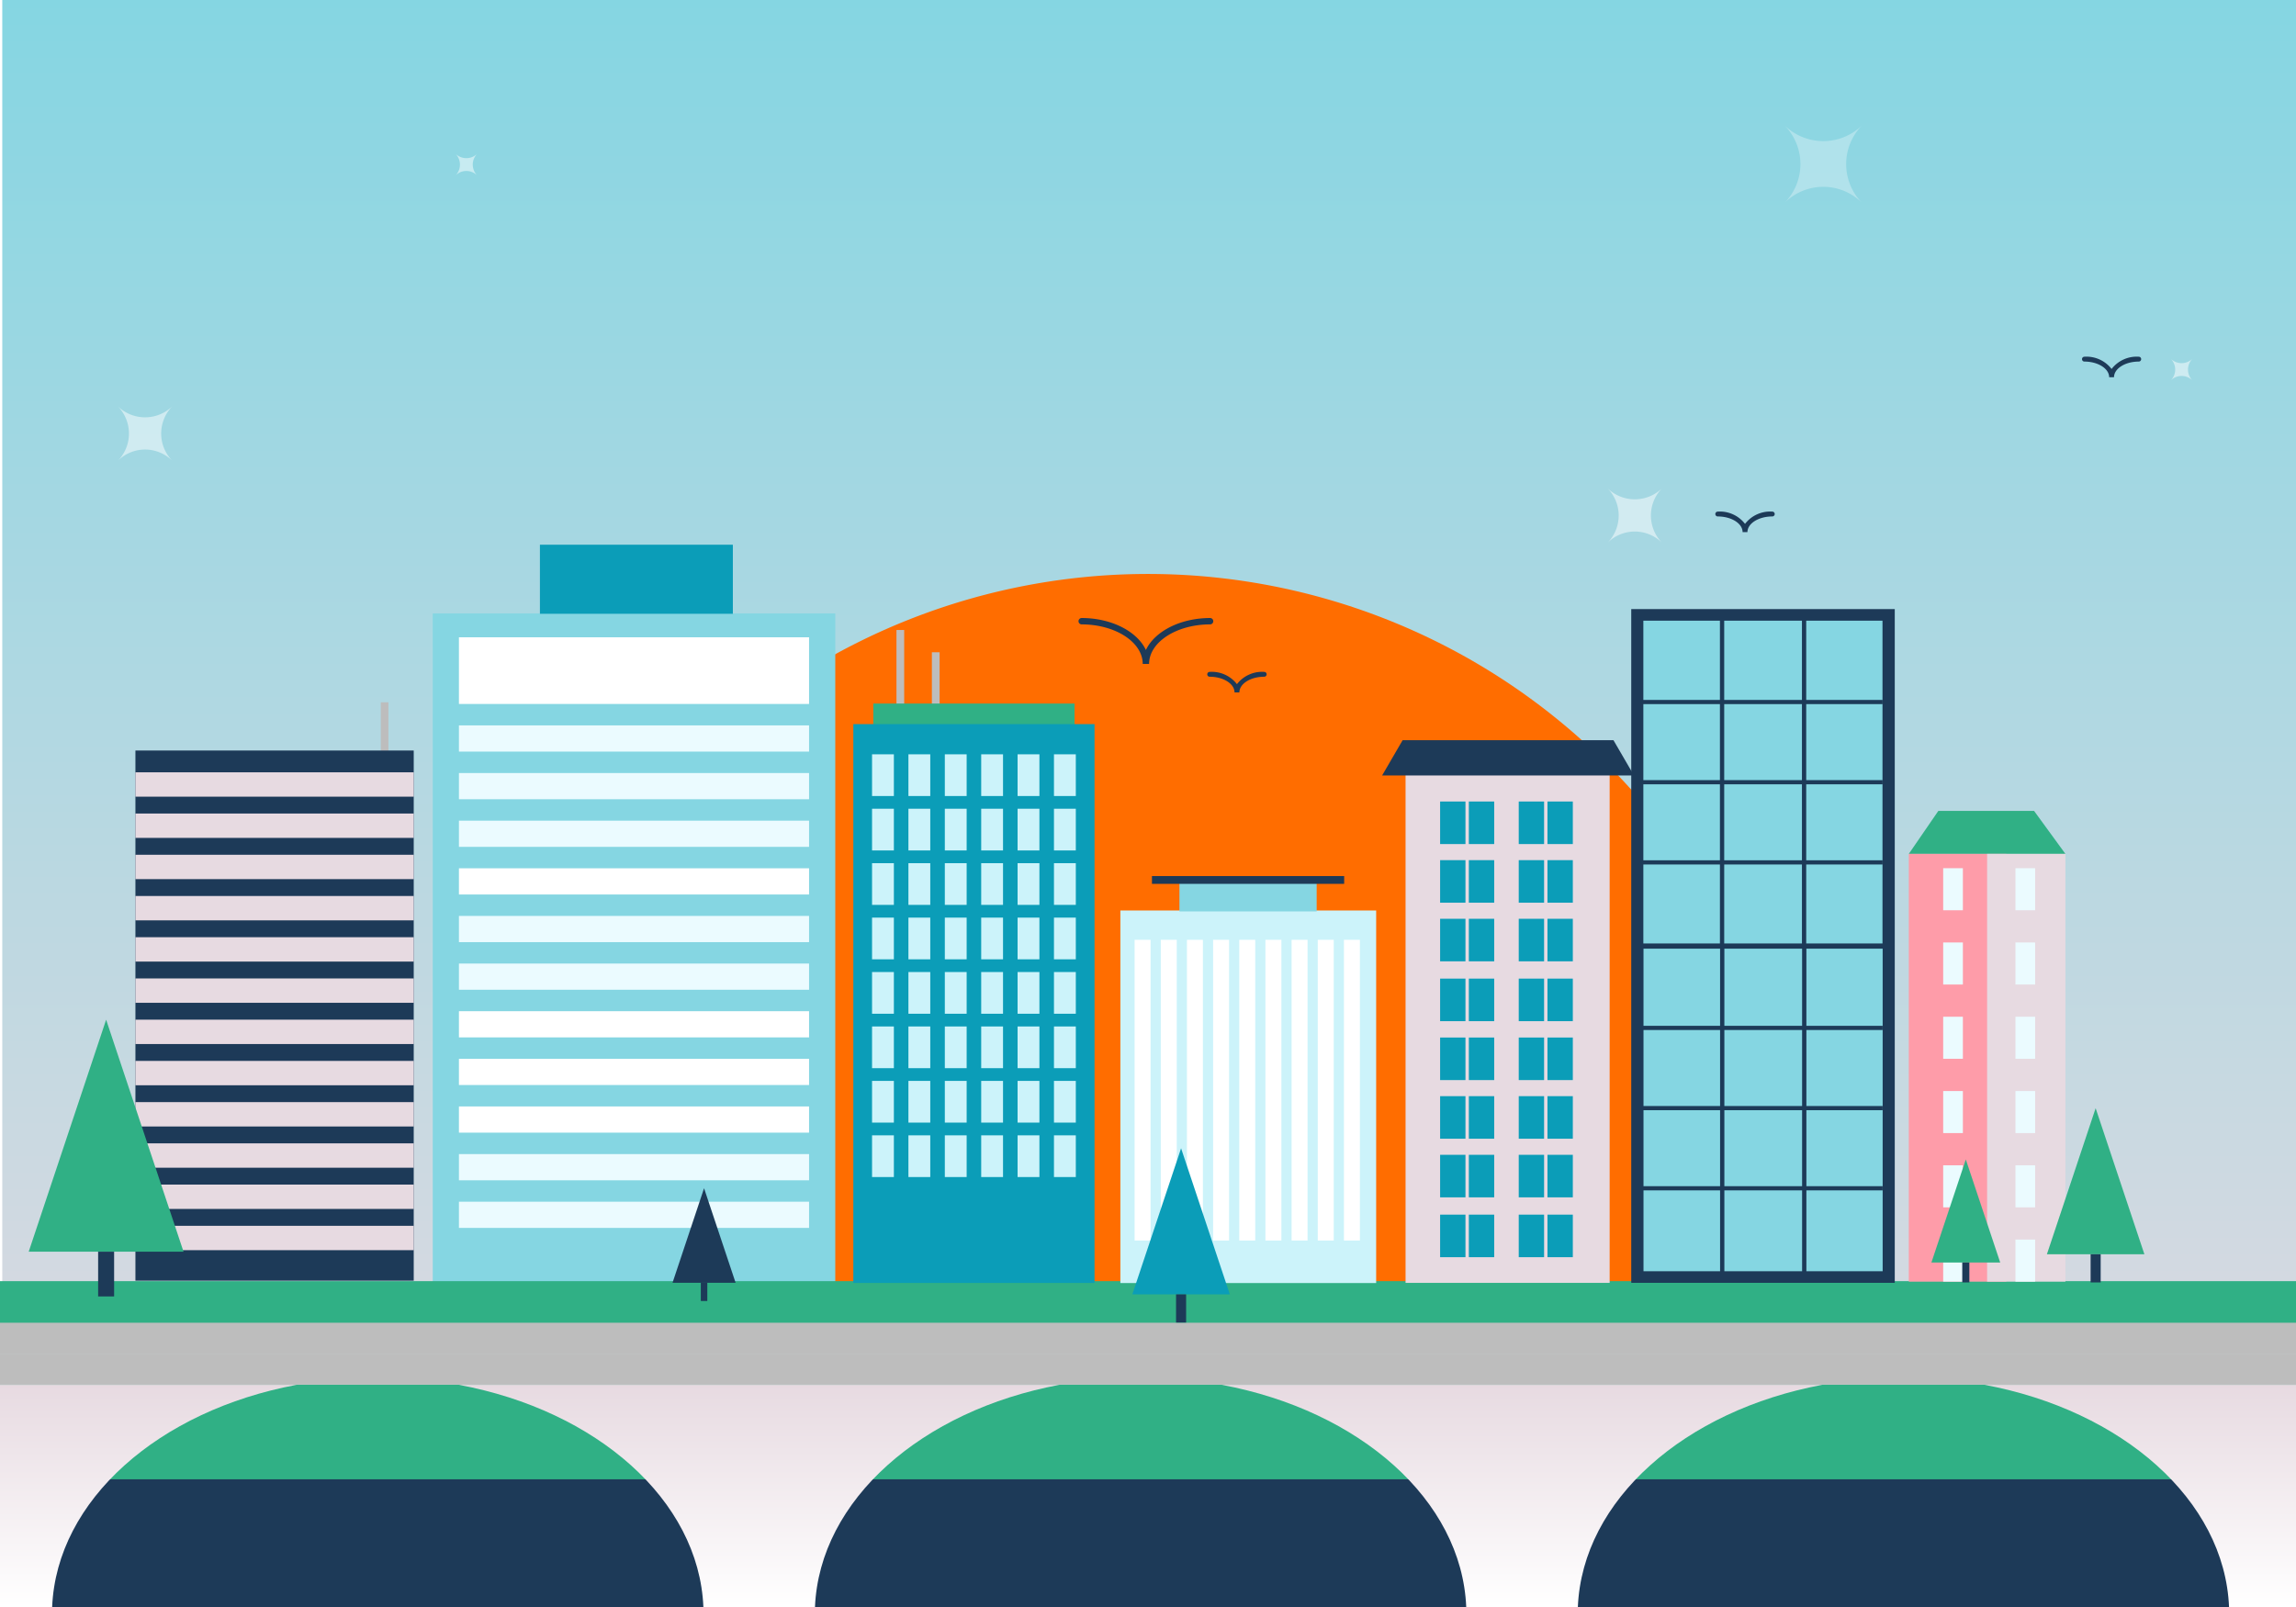 <svg xmlns="http://www.w3.org/2000/svg" xmlns:xlink="http://www.w3.org/1999/xlink" viewBox="0 0 420 294"><defs><style>.cls-1{mask:url(#mask);}.cls-10,.cls-2,.cls-30,.cls-4,.cls-6,.cls-8{mix-blend-mode:multiply;}.cls-2{fill:url(#linear-gradient);}.cls-3{mask:url(#mask-2);}.cls-4{fill:url(#linear-gradient-2);}.cls-5{mask:url(#mask-3);}.cls-24,.cls-41,.cls-6{fill-rule:evenodd;}.cls-6{fill:url(#linear-gradient-3);}.cls-7{mask:url(#mask-4);}.cls-8{fill:url(#linear-gradient-4);}.cls-9{mask:url(#mask-5);}.cls-10{fill:url(#linear-gradient-5);}.cls-11{isolation:isolate;}.cls-12{fill:url(#linear-gradient-6);}.cls-13{fill:#ff6d00;}.cls-14{mask:url(#mask-6);}.cls-15,.cls-17{opacity:0.8;}.cls-15,.cls-17,.cls-24,.cls-36,.cls-37{mix-blend-mode:hard-light;}.cls-15{fill:url(#linear-gradient-7);}.cls-16{mask:url(#mask-7);}.cls-17{fill:url(#linear-gradient-8);}.cls-18{fill:#85d6e2;}.cls-19,.cls-26,.cls-27{fill:#fff;}.cls-20{fill:#ebfbff;}.cls-21{fill:#0b9db8;}.cls-22{fill:#30b085;}.cls-23{mask:url(#mask-8);}.cls-24{fill:url(#linear-gradient-9);}.cls-25,.cls-41{fill:#1d3a58;}.cls-26{opacity:0.5;}.cls-27{opacity:0.3;}.cls-28{fill:#fe9ca9;}.cls-29{fill:#e7dae1;}.cls-30{fill:#bdbdbd;}.cls-31{fill:url(#linear-gradient-10);}.cls-32{fill:url(#linear-gradient-11);}.cls-33{fill:url(#linear-gradient-12);}.cls-34{fill:url(#linear-gradient-13);}.cls-35{mask:url(#mask-9);}.cls-36{fill:url(#linear-gradient-14);}.cls-38{mask:url(#mask-10);}.cls-39{fill:url(#linear-gradient-15);}.cls-40{fill:#ccf3fa;}.cls-42{filter:url(#luminosity-noclip-10);}.cls-43{filter:url(#luminosity-noclip-9);}.cls-44{filter:url(#luminosity-noclip-8);}.cls-45{filter:url(#luminosity-noclip-7);}.cls-46{filter:url(#luminosity-noclip-6);}.cls-47{filter:url(#luminosity-noclip-5);}.cls-48{filter:url(#luminosity-noclip-4);}.cls-49{filter:url(#luminosity-noclip-3);}.cls-50{filter:url(#luminosity-noclip-2);}.cls-51{filter:url(#luminosity-noclip);}</style><filter id="luminosity-noclip" x="0" y="-8339" width="420" height="32766" filterUnits="userSpaceOnUse" color-interpolation-filters="sRGB"><feFlood flood-color="#fff" result="bg"/><feBlend in="SourceGraphic" in2="bg"/></filter><mask id="mask" x="0" y="-8339" width="420" height="32766" maskUnits="userSpaceOnUse"><g class="cls-51"/></mask><linearGradient id="linear-gradient" x1="145.363" y1="377.648" x2="356.172" y2="12.518" gradientTransform="matrix(-1, 0, 0, 1, 421.514, 0)" gradientUnits="userSpaceOnUse"><stop offset="0" stop-color="#1a1a1a"/><stop offset="1" stop-color="#b3b3b3"/></linearGradient><filter id="luminosity-noclip-2" x="132.5" y="-8339" width="287.5" height="32766" filterUnits="userSpaceOnUse" color-interpolation-filters="sRGB"><feFlood flood-color="#fff" result="bg"/><feBlend in="SourceGraphic" in2="bg"/></filter><mask id="mask-2" x="132.5" y="-8339" width="287.5" height="32766" maskUnits="userSpaceOnUse"><g class="cls-50"/></mask><linearGradient id="linear-gradient-2" x1="-83.504" y1="351.449" x2="60.799" y2="101.508" gradientTransform="translate(314.473)" xlink:href="#linear-gradient"/><filter id="luminosity-noclip-3" x="184.455" y="-8339" width="143.946" height="32766" filterUnits="userSpaceOnUse" color-interpolation-filters="sRGB"><feFlood flood-color="#fff" result="bg"/><feBlend in="SourceGraphic" in2="bg"/></filter><mask id="mask-3" x="184.455" y="-8339" width="143.946" height="32766" maskUnits="userSpaceOnUse"><g class="cls-49"/></mask><linearGradient id="linear-gradient-3" x1="184.455" y1="50.61" x2="328.401" y2="50.61" gradientUnits="userSpaceOnUse"><stop offset="0" stop-color="#4d4d4d"/><stop offset="0.974" stop-color="#fafafa"/><stop offset="1" stop-color="#fff"/></linearGradient><filter id="luminosity-noclip-4" x="347.924" y="-8339" width="49.578" height="32766" filterUnits="userSpaceOnUse" color-interpolation-filters="sRGB"><feFlood flood-color="#fff" result="bg"/><feBlend in="SourceGraphic" in2="bg"/></filter><mask id="mask-4" x="347.924" y="-8339" width="49.578" height="32766" maskUnits="userSpaceOnUse"><g class="cls-48"/></mask><linearGradient id="linear-gradient-4" x1="347.924" y1="41.297" x2="397.503" y2="41.297" xlink:href="#linear-gradient-3"/><filter id="luminosity-noclip-5" x="71.526" y="-8339" width="44.489" height="32766" filterUnits="userSpaceOnUse" color-interpolation-filters="sRGB"><feFlood flood-color="#fff" result="bg"/><feBlend in="SourceGraphic" in2="bg"/></filter><mask id="mask-5" x="71.526" y="-8339" width="44.489" height="32766" maskUnits="userSpaceOnUse"><g class="cls-47"/></mask><linearGradient id="linear-gradient-5" x1="71.526" y1="58.801" x2="116.015" y2="58.801" xlink:href="#linear-gradient-3"/><linearGradient id="linear-gradient-6" x1="210.208" x2="210.208" y2="294" gradientUnits="userSpaceOnUse"><stop offset="0" stop-color="#85d6e2"/><stop offset="1" stop-color="#e7dae1"/></linearGradient><filter id="luminosity-noclip-6" x="0" y="49.656" width="420" height="244.944" filterUnits="userSpaceOnUse" color-interpolation-filters="sRGB"><feFlood flood-color="#fff" result="bg"/><feBlend in="SourceGraphic" in2="bg"/></filter><mask id="mask-6" x="0" y="49.056" width="420" height="244.944" maskUnits="userSpaceOnUse"><g class="cls-46"><g transform="translate(0 -0.6)"><g class="cls-1"><path class="cls-2" d="M155.707,112.011c-7.133-4.962-18.613-7.168-23.932-.647-6.831-3.412-15.758.178-14.351,8.147-1.563-6.25-8.537-6.744-13.333-4.636,2.507-3.809,2.202-10.819.364-14.74a24.726,24.726,0,0,0-9.375-9.844c-6.942-3.787-12.717-4.851-20.241-3.275-4.447.931-6.947,2.65-9.217,7.628-3.275-4.976-11.457-6.288-16.848-3.408,1.616-22.508-14.131-30.13-30.782-25.921a8.481,8.481,0,0,0,.397-2.472c.155-8.002-7.843-13.804-17.463-13.135L0,254.517v40.084H419.994v-55.056c.181-9.661-3.524-23.163-24.732-23.163-1.724-4.494-4.789-8.186-10.569-8.655,2.107-11.077-2.605-17.578-11.073-22.422-4.623-2.645-7.622-4.076-13.049-3.662-3.776.288-10.413,1.472-12.84,4.307,0-5.967-7.393-10.978-11.023-10.978-4.209,0-8.887.237-12.32,2.471-1.863,1.212-5.506,4.221-5.337,6.413-1.522-2.055-7.671-4.706-12.643-.518,0-1.87-.927-3.638-3.259-5.081-1.378-.852-5.006-1.454-6.366-.833a11.216,11.216,0,0,0-1.082-9.539c-2.603-4.153-5.415-5.716-9.065-6.25-11.729-1.718-22.445,1.472-23.277,11.416a12.539,12.539,0,0,0-10.014-4.148c-3.529,0-10.256.61-10.256,4.105,1.121-4.726-2.14-10.761-6.587-13.917a32.341,32.341,0,0,0-7.815-4.403c-7.014-2.666-17.022-2.256-23.636,1.629-1.304.765-6.512,5.512-6.512,10.319-2.698-4.619-17.486-8.015-21.19.136,0-5.949-5.325-9.54-11.12-11.128,7.315-5.042,4.967-21.566-5.927-21.626,3.801-1.567,4.938-7.475,2.438-13.256C162.738,120.761,159.301,114.511,155.707,112.011Z"/></g></g></g></mask><linearGradient id="linear-gradient-7" x1="145.363" y1="377.648" x2="356.172" y2="12.518" gradientTransform="matrix(-1, 0, 0, 1, 421.514, 0)" gradientUnits="userSpaceOnUse"><stop offset="0" stop-color="#fff"/><stop offset="1" stop-color="#fff"/></linearGradient><filter id="luminosity-noclip-7" x="132.5" y="126.93" width="287.5" height="167.67" filterUnits="userSpaceOnUse" color-interpolation-filters="sRGB"><feFlood flood-color="#fff" result="bg"/><feBlend in="SourceGraphic" in2="bg"/></filter><mask id="mask-7" x="132.5" y="126.33" width="287.5" height="167.67" maskUnits="userSpaceOnUse"><g class="cls-45"><g transform="translate(0 -0.6)"><g class="cls-3"><path class="cls-4" d="M313.416,169.613c4.881-3.395,12.74-4.906,16.381-.442,4.675-2.337,10.785.122,9.823,5.576,1.069-4.279,5.843-4.616,9.126-3.173-1.716-2.607-1.508-7.406-.249-10.091a16.925,16.925,0,0,1,6.418-6.739c4.752-2.593,8.704-3.32,13.855-2.24,3.045.636,4.755,1.812,6.309,5.22,2.243-3.407,7.843-4.304,11.534-2.332-1.107-15.408,9.672-20.626,21.07-17.745a5.851,5.851,0,0,1-.271-1.692c-.106-5.478,5.369-9.449,11.954-8.991L420,267.161v27.439H132.504V256.914c-.123-6.614,2.413-15.858,16.931-15.858,1.18-3.074,3.278-5.603,7.234-5.923-1.442-7.583,1.784-12.033,7.58-15.349,3.164-1.812,5.218-2.791,8.932-2.506,2.585.198,7.129,1.008,8.789,2.947,0-4.083,5.06-7.514,7.545-7.514,2.882,0,6.084.161,8.433,1.692,1.276.828,3.768,2.888,3.653,4.389a6.396,6.396,0,0,1,8.656-.354,4.027,4.027,0,0,1,2.231-3.478,6.625,6.625,0,0,1,4.357-.571,7.671,7.671,0,0,1,.742-6.529,8.154,8.154,0,0,1,6.204-4.279c8.029-1.176,15.364,1.008,15.934,7.815a8.583,8.583,0,0,1,6.855-2.841c2.416,0,7.019.42,7.019,2.81-.765-3.234,1.466-7.365,4.51-9.526a22.047,22.047,0,0,1,5.35-3.013c4.8-1.825,11.652-1.545,16.179,1.113.894.525,4.458,3.773,4.458,7.065,1.846-3.163,11.969-5.487,14.505.093,0-4.072,3.645-6.531,7.611-7.617-5.008-3.452-3.401-14.764,4.058-14.804-2.603-1.073-3.38-5.115-1.67-9.074C308.601,175.603,310.954,171.325,313.416,169.613Z"/></g></g></g></mask><linearGradient id="linear-gradient-8" x1="-83.504" y1="351.449" x2="60.799" y2="101.508" gradientTransform="translate(314.473)" xlink:href="#linear-gradient-7"/><filter id="luminosity-noclip-8" x="184.455" y="30.322" width="143.946" height="40.577" filterUnits="userSpaceOnUse" color-interpolation-filters="sRGB"><feFlood flood-color="#fff" result="bg"/><feBlend in="SourceGraphic" in2="bg"/></filter><mask id="mask-8" x="184.455" y="29.722" width="143.946" height="40.577" maskUnits="userSpaceOnUse"><g class="cls-44"><g transform="translate(0 -0.6)"><g class="cls-5"><path id="_Path_" data-name="&lt;Path&gt;" class="cls-6" d="M318.024,50.148a10.27,10.27,0,0,0-5.162,1.425A16.199,16.199,0,0,0,289.152,40.14,20.236,20.236,0,0,0,251.568,50.609c0,.239.061.46.07.697-.024,0-.045-.007-.07-.007-.197,0-.36.1-.553.111a12.782,12.782,0,0,0-22.799,1.831,9.158,9.158,0,0,0-4.123-1.058,8.907,8.907,0,0,0-1.888.382,14.222,14.222,0,0,0-27.789,2.288,7.87,7.87,0,0,0-1.76-.355,8.2,8.2,0,1,0,0,16.401h127.023v-.167a10.356,10.356,0,0,0-1.654-20.583Z"/></g></g></g></mask><linearGradient id="linear-gradient-9" x1="184.455" y1="50.61" x2="328.401" y2="50.61" gradientUnits="userSpaceOnUse"><stop offset="0" stop-color="#fff"/><stop offset="0.974" stop-color="#fff"/><stop offset="1" stop-color="#fff"/></linearGradient><linearGradient id="linear-gradient-10" x1="278.421" y1="294.6" x2="278.421" y2="253.954" gradientUnits="userSpaceOnUse"><stop offset="0" stop-color="#fff"/><stop offset="1" stop-color="#e7dae1"/></linearGradient><linearGradient id="linear-gradient-11" x1="138.879" y1="294.6" x2="138.879" y2="253.954" xlink:href="#linear-gradient-10"/><linearGradient id="linear-gradient-12" x1="391.514" y1="294.6" x2="391.514" y2="253.954" xlink:href="#linear-gradient-10"/><linearGradient id="linear-gradient-13" x1="27.134" y1="294.6" x2="27.134" y2="253.954" xlink:href="#linear-gradient-10"/><filter id="luminosity-noclip-9" x="347.924" y="28.61" width="49.578" height="25.374" filterUnits="userSpaceOnUse" color-interpolation-filters="sRGB"><feFlood flood-color="#fff" result="bg"/><feBlend in="SourceGraphic" in2="bg"/></filter><mask id="mask-9" x="347.924" y="28.01" width="49.578" height="25.374" maskUnits="userSpaceOnUse"><g class="cls-43"><g transform="translate(0 -0.6)"><g class="cls-7"><path class="cls-8" d="M390.3,39.576a7.278,7.278,0,0,0-1.234.108l.001-.042a7.203,7.203,0,0,0-9.762-6.734,7.203,7.203,0,0,0-13.183,0,7.202,7.202,0,0,0-9.761,6.734v.042a7.202,7.202,0,1,0-1.769,14.277l-.005.022h35.951l-.001-.006a7.203,7.203,0,0,0-.237-14.401Z"/></g></g></g></mask><linearGradient id="linear-gradient-14" x1="347.924" y1="41.297" x2="397.503" y2="41.297" xlink:href="#linear-gradient-9"/><filter id="luminosity-noclip-10" x="71.526" y="47.981" width="44.489" height="21.641" filterUnits="userSpaceOnUse" color-interpolation-filters="sRGB"><feFlood flood-color="#fff" result="bg"/><feBlend in="SourceGraphic" in2="bg"/></filter><mask id="mask-10" x="71.526" y="47.381" width="44.489" height="21.641" maskUnits="userSpaceOnUse"><g class="cls-42"><g transform="translate(0 -0.6)"><g class="cls-9"><path class="cls-10" d="M108.779,55.151a7.283,7.283,0,0,0-1.24.114c0-.017.003-.032.003-.048a7.231,7.231,0,0,0-13.77-3.093,7.231,7.231,0,0,0-13.77,3.093c0,.015.001.031.001.048a7.229,7.229,0,1,0-1.776,14.33l-.007.027h30.8v-.011a7.232,7.232,0,0,0-.239-14.46Z"/></g></g></g></mask><linearGradient id="linear-gradient-15" x1="71.526" y1="58.801" x2="116.015" y2="58.801" xlink:href="#linear-gradient-9"/></defs><title>content-stock3</title><g class="cls-11"><g id="Layer_1" data-name="Layer 1"><rect class="cls-12" x="0.416" width="419.584" height="294"/><path class="cls-13" d="M305.756,294.6a118.755,118.755,0,1,0-191.511,0Z" transform="translate(0 -0.6)"/><g class="cls-14"><path class="cls-15" d="M155.707,112.011c-7.133-4.962-18.613-7.168-23.932-.647-6.831-3.412-15.758.178-14.351,8.147-1.563-6.25-8.537-6.744-13.333-4.636,2.507-3.809,2.202-10.819.364-14.74a24.726,24.726,0,0,0-9.375-9.844c-6.942-3.787-12.717-4.851-20.241-3.275-4.447.931-6.947,2.65-9.217,7.628-3.275-4.976-11.457-6.288-16.848-3.408,1.616-22.508-14.131-30.13-30.782-25.921a8.481,8.481,0,0,0,.397-2.472c.155-8.002-7.843-13.804-17.463-13.135L0,254.517v40.084H419.994v-55.056c.181-9.661-3.524-23.163-24.732-23.163-1.724-4.494-4.789-8.186-10.569-8.655,2.107-11.077-2.605-17.578-11.073-22.422-4.623-2.645-7.622-4.076-13.049-3.662-3.776.288-10.413,1.472-12.84,4.307,0-5.967-7.393-10.978-11.023-10.978-4.209,0-8.887.237-12.32,2.471-1.863,1.212-5.506,4.221-5.337,6.413-1.522-2.055-7.671-4.706-12.643-.518,0-1.87-.927-3.638-3.259-5.081-1.378-.852-5.006-1.454-6.366-.833a11.216,11.216,0,0,0-1.082-9.539c-2.603-4.153-5.415-5.716-9.065-6.25-11.729-1.718-22.445,1.472-23.277,11.416a12.539,12.539,0,0,0-10.014-4.148c-3.529,0-10.256.61-10.256,4.105,1.121-4.726-2.14-10.761-6.587-13.917a32.341,32.341,0,0,0-7.815-4.403c-7.014-2.666-17.022-2.256-23.636,1.629-1.304.765-6.512,5.512-6.512,10.319-2.698-4.619-17.486-8.015-21.19.136,0-5.949-5.325-9.54-11.12-11.128,7.315-5.042,4.967-21.566-5.927-21.626,3.801-1.567,4.938-7.475,2.438-13.256C162.738,120.761,159.301,114.511,155.707,112.011Z" transform="translate(0 -0.6)"/></g><g class="cls-16"><path class="cls-17" d="M313.416,169.613c4.881-3.395,12.74-4.906,16.381-.442,4.675-2.337,10.785.122,9.823,5.576,1.069-4.279,5.843-4.616,9.126-3.173-1.716-2.607-1.508-7.406-.249-10.091a16.925,16.925,0,0,1,6.418-6.739c4.752-2.593,8.704-3.32,13.855-2.24,3.045.636,4.755,1.812,6.309,5.22,2.243-3.407,7.843-4.304,11.534-2.332-1.107-15.408,9.672-20.626,21.07-17.745a5.851,5.851,0,0,1-.271-1.692c-.106-5.478,5.369-9.449,11.954-8.991L420,267.161v27.439H132.504V256.914c-.123-6.614,2.413-15.858,16.931-15.858,1.18-3.074,3.278-5.603,7.234-5.923-1.442-7.583,1.784-12.033,7.58-15.349,3.164-1.812,5.218-2.791,8.932-2.506,2.585.198,7.129,1.008,8.789,2.947,0-4.083,5.06-7.514,7.545-7.514,2.882,0,6.084.161,8.433,1.692,1.276.828,3.768,2.888,3.653,4.389a6.396,6.396,0,0,1,8.656-.354,4.027,4.027,0,0,1,2.231-3.478,6.625,6.625,0,0,1,4.357-.571,7.671,7.671,0,0,1,.742-6.529,8.154,8.154,0,0,1,6.204-4.279c8.029-1.176,15.364,1.008,15.934,7.815a8.583,8.583,0,0,1,6.855-2.841c2.416,0,7.019.42,7.019,2.81-.765-3.234,1.466-7.365,4.51-9.526a22.047,22.047,0,0,1,5.35-3.013c4.8-1.825,11.652-1.545,16.179,1.113.894.525,4.458,3.773,4.458,7.065,1.846-3.163,11.969-5.487,14.505.093,0-4.072,3.645-6.531,7.611-7.617-5.008-3.452-3.401-14.764,4.058-14.804-2.603-1.073-3.38-5.115-1.67-9.074C308.601,175.603,310.954,171.325,313.416,169.613Z" transform="translate(0 -0.6)"/></g><rect class="cls-18" x="79.16" y="112.232" width="73.634" height="122.435"/><rect class="cls-19" x="83.952" y="116.59" width="64.049" height="12.2"/><rect class="cls-20" x="83.952" y="132.711" width="64.049" height="4.793"/><rect class="cls-20" x="83.952" y="141.425" width="64.049" height="4.792"/><rect class="cls-20" x="83.952" y="150.14" width="64.049" height="4.792"/><rect class="cls-19" x="83.952" y="158.853" width="64.049" height="4.793"/><rect class="cls-20" x="83.952" y="167.568" width="64.049" height="4.793"/><rect class="cls-20" x="83.952" y="176.282" width="64.049" height="4.793"/><rect class="cls-19" x="83.952" y="184.997" width="64.049" height="4.793"/><rect class="cls-19" x="83.952" y="193.709" width="64.049" height="4.794"/><rect class="cls-19" x="83.952" y="202.423" width="64.049" height="4.793"/><rect class="cls-20" x="83.952" y="211.139" width="64.049" height="4.793"/><rect class="cls-20" x="83.952" y="219.851" width="64.049" height="4.793"/><rect class="cls-21" x="98.766" y="99.656" width="35.293" height="12.636"/><rect class="cls-22" y="234.385" width="420" height="59.616"/><g class="cls-23"><path id="_Path_2" data-name="&lt;Path&gt;" class="cls-24" d="M318.024,50.148a10.27,10.27,0,0,0-5.162,1.425A16.199,16.199,0,0,0,289.152,40.14,20.236,20.236,0,0,0,251.568,50.609c0,.239.061.46.07.697-.024,0-.045-.007-.07-.007-.197,0-.36.1-.553.111a12.782,12.782,0,0,0-22.799,1.831,9.158,9.158,0,0,0-4.123-1.058,8.907,8.907,0,0,0-1.888.382,14.222,14.222,0,0,0-27.789,2.288,7.87,7.87,0,0,0-1.76-.355,8.2,8.2,0,1,0,0,16.401h127.023v-.167a10.356,10.356,0,0,0-1.654-20.583Z" transform="translate(0 -0.6)"/></g><rect class="cls-25" y="270.636" width="420" height="23.364"/><path class="cls-25" d="M210.198,122.068h-1.165c0-3.991-5.017-7.237-11.185-7.237a.583.583,0,0,1,0-1.165c5.503,0,10.176,2.461,11.767,5.85,1.592-3.389,6.265-5.85,11.768-5.85a.583.583,0,0,1,0,1.165C215.216,114.831,210.198,118.077,210.198,122.068Z" transform="translate(0 -0.6)"/><path class="cls-25" d="M226.716,127.279h-.889c0-1.582-2.037-2.87-4.544-2.87a.444.444,0,0,1,0-.888,5.812,5.812,0,0,1,4.988,2.244,5.812,5.812,0,0,1,4.988-2.244.444.444,0,1,1,0,.888C228.754,124.409,226.716,125.697,226.716,127.279Z" transform="translate(0 -0.6)"/><path class="cls-25" d="M319.655,97.955h-.887c0-1.583-2.039-2.87-4.544-2.87a.444.444,0,1,1,0-.888,5.808,5.808,0,0,1,4.987,2.244,5.809,5.809,0,0,1,4.988-2.244.444.444,0,0,1,0,.888C321.693,95.085,319.655,96.372,319.655,97.955Z" transform="translate(0 -0.6)"/><path class="cls-25" d="M386.71,69.618h-.887c0-1.583-2.039-2.87-4.545-2.87a.444.444,0,0,1,0-.887,5.812,5.812,0,0,1,4.988,2.242,5.811,5.811,0,0,1,4.988-2.242.444.444,0,0,1,0,.887C388.747,66.748,386.71,68.034,386.71,69.618Z" transform="translate(0 -0.6)"/><path class="cls-26" d="M293.972,89.841a7.115,7.115,0,0,1,.039,10.114,7.068,7.068,0,0,1,10.074,0,7.121,7.121,0,0,1,.037-10.114A7.159,7.159,0,0,1,293.972,89.841Z" transform="translate(0 -0.6)"/><path class="cls-26" d="M21.461,74.84a7.115,7.115,0,0,1,.039,10.114,7.068,7.068,0,0,1,10.074,0,7.121,7.121,0,0,1,.037-10.114A7.159,7.159,0,0,1,21.461,74.84Z" transform="translate(0 -0.6)"/><path class="cls-27" d="M326.324,23.421a10.098,10.098,0,0,1,.056,14.355,10.033,10.033,0,0,1,14.299,0,10.106,10.106,0,0,1,.051-14.355A10.164,10.164,0,0,1,326.324,23.421Z" transform="translate(0 -0.6)"/><path class="cls-26" d="M83.291,28.697a2.831,2.831,0,0,1,.016,4.022,2.81,2.81,0,0,1,4.005,0,2.832,2.832,0,0,1,.015-4.022A2.846,2.846,0,0,1,83.291,28.697Z" transform="translate(0 -0.6)"/><path class="cls-26" d="M397.053,66.198a2.831,2.831,0,0,1,.016,4.022,2.809,2.809,0,0,1,4.004,0,2.834,2.834,0,0,1,.015-4.022A2.846,2.846,0,0,1,397.053,66.198Z" transform="translate(0 -0.6)"/><polygon class="cls-22" points="349.171 156.217 354.571 148.359 372.09 148.359 377.819 156.217 349.171 156.217"/><rect class="cls-28" x="349.171" y="156.217" width="17.844" height="78.255"/><rect class="cls-29" x="363.49" y="156.217" width="14.329" height="78.255"/><rect class="cls-20" x="368.678" y="226.778" width="3.603" height="7.694"/><rect class="cls-20" x="368.678" y="213.19" width="3.603" height="7.694"/><rect class="cls-20" x="368.678" y="199.603" width="3.603" height="7.693"/><rect class="cls-20" x="368.678" y="186.013" width="3.603" height="7.694"/><rect class="cls-20" x="368.678" y="172.425" width="3.603" height="7.694"/><rect class="cls-20" x="368.678" y="158.837" width="3.603" height="7.694"/><rect class="cls-20" x="355.461" y="226.778" width="3.601" height="7.694"/><rect class="cls-20" x="355.461" y="213.19" width="3.601" height="7.694"/><rect class="cls-20" x="355.461" y="199.603" width="3.601" height="7.693"/><rect class="cls-20" x="355.461" y="186.013" width="3.601" height="7.694"/><rect class="cls-20" x="355.461" y="172.425" width="3.601" height="7.694"/><rect class="cls-20" x="355.461" y="158.837" width="3.601" height="7.694"/><rect class="cls-29" y="247.663" width="420" height="5.642"/><rect class="cls-30" y="247.663" width="420" height="5.642"/><rect class="cls-30" y="241.996" width="420" height="5.642"/><path class="cls-31" d="M223.486,253.954c25.173,4.688,43.893,21.03,44.728,40.646h20.417c.83-19.616,19.559-35.959,44.726-40.646Z" transform="translate(0 -0.6)"/><path class="cls-32" d="M193.811,253.954H83.946c25.16,4.688,43.889,21.03,44.723,40.646h20.412C149.916,274.984,168.646,258.642,193.811,253.954Z" transform="translate(0 -0.6)"/><path class="cls-33" d="M407.752,294.6H420V253.954H363.027C388.194,258.642,406.926,274.984,407.752,294.6Z" transform="translate(0 -0.6)"/><path class="cls-34" d="M0,253.954v40.646H9.538c.833-19.616,19.563-35.959,44.73-40.646Z" transform="translate(0 -0.6)"/><g class="cls-35"><path class="cls-36" d="M390.3,39.576a7.278,7.278,0,0,0-1.234.108l.001-.042a7.203,7.203,0,0,0-9.762-6.734,7.203,7.203,0,0,0-13.183,0,7.202,7.202,0,0,0-9.761,6.734v.042a7.202,7.202,0,1,0-1.769,14.277l-.005.022h35.951l-.001-.006a7.203,7.203,0,0,0-.237-14.401Z" transform="translate(0 -0.6)"/></g><g class="cls-37"><g class="cls-38"><path class="cls-39" d="M108.779,55.151a7.283,7.283,0,0,0-1.24.114c0-.017.003-.032.003-.048a7.231,7.231,0,0,0-13.77-3.093,7.231,7.231,0,0,0-13.77,3.093c0,.015.001.031.001.048a7.229,7.229,0,1,0-1.776,14.33l-.007.027h30.8v-.011a7.232,7.232,0,0,0-.239-14.46Z" transform="translate(0 -0.6)"/></g></g><rect class="cls-30" x="69.659" y="128.481" width="1.398" height="21.211"/><rect class="cls-25" x="24.773" y="137.308" width="50.909" height="96.99"/><rect class="cls-29" x="24.773" y="141.294" width="50.909" height="4.457"/><rect class="cls-29" x="24.773" y="148.835" width="50.909" height="4.457"/><rect class="cls-29" x="24.773" y="156.379" width="50.909" height="4.457"/><rect class="cls-29" x="24.773" y="163.922" width="50.909" height="4.456"/><rect class="cls-29" x="24.773" y="171.463" width="50.909" height="4.457"/><rect class="cls-29" x="24.773" y="179.006" width="50.909" height="4.456"/><rect class="cls-29" x="24.773" y="186.548" width="50.909" height="4.457"/><rect class="cls-29" x="24.773" y="194.092" width="50.909" height="4.457"/><rect class="cls-29" x="24.773" y="201.633" width="50.909" height="4.457"/><rect class="cls-29" x="24.773" y="209.176" width="50.909" height="4.457"/><rect class="cls-29" x="24.773" y="216.719" width="50.909" height="4.456"/><rect class="cls-29" x="24.773" y="224.261" width="50.909" height="4.457"/><polygon class="cls-22" points="383.349 202.743 374.433 229.465 383.349 229.465 392.266 229.465 383.349 202.743"/><rect class="cls-25" x="382.429" y="229.465" width="1.841" height="5.154"/><polygon class="cls-22" points="359.598 212.118 353.304 230.981 359.598 230.981 365.893 230.981 359.598 212.118"/><rect class="cls-25" x="358.949" y="230.981" width="1.299" height="3.638"/><polygon class="cls-22" points="19.413 186.554 5.252 228.995 19.413 228.995 33.574 228.995 19.413 186.554"/><rect class="cls-25" x="17.951" y="228.995" width="2.924" height="8.186"/><polygon class="cls-25" points="128.792 217.389 123.023 234.68 128.792 234.68 134.562 234.68 128.792 217.389"/><rect class="cls-25" x="128.197" y="234.68" width="1.19" height="3.335"/><rect class="cls-30" x="163.987" y="115.254" width="1.413" height="21.446"/><rect class="cls-30" x="170.465" y="119.33" width="1.414" height="21.447"/><rect id="_Path_3" data-name="&lt;Path&gt;" class="cls-22" x="159.747" y="128.714" width="36.819" height="5.114"/><rect id="_Path_4" data-name="&lt;Path&gt;" class="cls-21" x="156.095" y="132.474" width="44.125" height="102.238"/><g id="_Group_" data-name="&lt;Group&gt;"><rect id="_Path_5" data-name="&lt;Path&gt;" class="cls-40" x="159.521" y="138.001" width="3.992" height="7.63"/><rect id="_Path_6" data-name="&lt;Path&gt;" class="cls-40" x="166.176" y="138.001" width="3.994" height="7.63"/><rect id="_Path_7" data-name="&lt;Path&gt;" class="cls-40" x="172.833" y="138.001" width="3.993" height="7.63"/><rect id="_Path_8" data-name="&lt;Path&gt;" class="cls-40" x="179.488" y="138.001" width="3.992" height="7.63"/><rect id="_Path_9" data-name="&lt;Path&gt;" class="cls-40" x="186.143" y="138.001" width="3.994" height="7.63"/><rect id="_Path_10" data-name="&lt;Path&gt;" class="cls-40" x="192.799" y="138.001" width="3.995" height="7.63"/></g><g id="_Group_2" data-name="&lt;Group&gt;"><rect id="_Path_11" data-name="&lt;Path&gt;" class="cls-40" x="159.521" y="147.958" width="3.992" height="7.632"/><rect id="_Path_12" data-name="&lt;Path&gt;" class="cls-40" x="166.176" y="147.958" width="3.994" height="7.632"/><rect id="_Path_13" data-name="&lt;Path&gt;" class="cls-40" x="172.833" y="147.958" width="3.993" height="7.632"/><rect id="_Path_14" data-name="&lt;Path&gt;" class="cls-40" x="179.488" y="147.958" width="3.992" height="7.632"/><rect id="_Path_15" data-name="&lt;Path&gt;" class="cls-40" x="186.143" y="147.958" width="3.994" height="7.632"/><rect id="_Path_16" data-name="&lt;Path&gt;" class="cls-40" x="192.799" y="147.958" width="3.995" height="7.632"/></g><g id="_Group_3" data-name="&lt;Group&gt;"><rect id="_Path_17" data-name="&lt;Path&gt;" class="cls-40" x="159.521" y="157.919" width="3.992" height="7.628"/><rect id="_Path_18" data-name="&lt;Path&gt;" class="cls-40" x="166.176" y="157.919" width="3.994" height="7.628"/><rect id="_Path_19" data-name="&lt;Path&gt;" class="cls-40" x="172.833" y="157.919" width="3.993" height="7.628"/><rect id="_Path_20" data-name="&lt;Path&gt;" class="cls-40" x="179.488" y="157.919" width="3.992" height="7.628"/><rect id="_Path_21" data-name="&lt;Path&gt;" class="cls-40" x="186.143" y="157.919" width="3.994" height="7.628"/><rect id="_Path_22" data-name="&lt;Path&gt;" class="cls-40" x="192.799" y="157.919" width="3.995" height="7.628"/></g><g id="_Group_4" data-name="&lt;Group&gt;"><rect id="_Path_23" data-name="&lt;Path&gt;" class="cls-40" x="159.521" y="167.877" width="3.992" height="7.629"/><rect id="_Path_24" data-name="&lt;Path&gt;" class="cls-40" x="166.176" y="167.877" width="3.994" height="7.629"/><rect id="_Path_25" data-name="&lt;Path&gt;" class="cls-40" x="172.833" y="167.877" width="3.993" height="7.629"/><rect id="_Path_26" data-name="&lt;Path&gt;" class="cls-40" x="179.488" y="167.877" width="3.992" height="7.629"/><rect id="_Path_27" data-name="&lt;Path&gt;" class="cls-40" x="186.143" y="167.877" width="3.994" height="7.629"/><rect id="_Path_28" data-name="&lt;Path&gt;" class="cls-40" x="192.799" y="167.877" width="3.995" height="7.629"/></g><g id="_Group_5" data-name="&lt;Group&gt;"><rect id="_Path_29" data-name="&lt;Path&gt;" class="cls-40" x="159.521" y="177.833" width="3.992" height="7.63"/><rect id="_Path_30" data-name="&lt;Path&gt;" class="cls-40" x="166.176" y="177.833" width="3.994" height="7.63"/><rect id="_Path_31" data-name="&lt;Path&gt;" class="cls-40" x="172.833" y="177.833" width="3.993" height="7.63"/><rect id="_Path_32" data-name="&lt;Path&gt;" class="cls-40" x="179.488" y="177.833" width="3.992" height="7.63"/><rect id="_Path_33" data-name="&lt;Path&gt;" class="cls-40" x="186.143" y="177.833" width="3.994" height="7.63"/><rect id="_Path_34" data-name="&lt;Path&gt;" class="cls-40" x="192.799" y="177.833" width="3.995" height="7.63"/></g><g id="_Group_6" data-name="&lt;Group&gt;"><rect id="_Path_35" data-name="&lt;Path&gt;" class="cls-40" x="159.521" y="187.792" width="3.992" height="7.63"/><rect id="_Path_36" data-name="&lt;Path&gt;" class="cls-40" x="166.176" y="187.792" width="3.994" height="7.63"/><rect id="_Path_37" data-name="&lt;Path&gt;" class="cls-40" x="172.833" y="187.792" width="3.993" height="7.63"/><rect id="_Path_38" data-name="&lt;Path&gt;" class="cls-40" x="179.488" y="187.792" width="3.992" height="7.63"/><rect id="_Path_39" data-name="&lt;Path&gt;" class="cls-40" x="186.143" y="187.792" width="3.994" height="7.63"/><rect id="_Path_40" data-name="&lt;Path&gt;" class="cls-40" x="192.799" y="187.792" width="3.995" height="7.63"/></g><g id="_Group_7" data-name="&lt;Group&gt;"><rect id="_Path_41" data-name="&lt;Path&gt;" class="cls-40" x="159.521" y="197.75" width="3.992" height="7.631"/><rect id="_Path_42" data-name="&lt;Path&gt;" class="cls-40" x="166.176" y="197.75" width="3.994" height="7.631"/><rect id="_Path_43" data-name="&lt;Path&gt;" class="cls-40" x="172.833" y="197.75" width="3.993" height="7.631"/><rect id="_Path_44" data-name="&lt;Path&gt;" class="cls-40" x="179.488" y="197.75" width="3.992" height="7.631"/><rect id="_Path_45" data-name="&lt;Path&gt;" class="cls-40" x="186.143" y="197.75" width="3.994" height="7.631"/><rect id="_Path_46" data-name="&lt;Path&gt;" class="cls-40" x="192.799" y="197.75" width="3.995" height="7.631"/></g><g id="_Group_8" data-name="&lt;Group&gt;"><rect id="_Path_47" data-name="&lt;Path&gt;" class="cls-40" x="159.521" y="207.709" width="3.992" height="7.63"/><rect id="_Path_48" data-name="&lt;Path&gt;" class="cls-40" x="166.176" y="207.709" width="3.994" height="7.63"/><rect id="_Path_49" data-name="&lt;Path&gt;" class="cls-40" x="172.833" y="207.709" width="3.993" height="7.63"/><rect id="_Path_50" data-name="&lt;Path&gt;" class="cls-40" x="179.488" y="207.709" width="3.992" height="7.63"/><rect id="_Path_51" data-name="&lt;Path&gt;" class="cls-40" x="186.143" y="207.709" width="3.994" height="7.63"/><rect id="_Path_52" data-name="&lt;Path&gt;" class="cls-40" x="192.799" y="207.709" width="3.995" height="7.63"/></g><rect id="_Path_53" data-name="&lt;Path&gt;" class="cls-40" x="204.945" y="166.572" width="46.793" height="68.161"/><rect id="_Rectangle_" data-name="&lt;Rectangle&gt;" class="cls-19" x="207.551" y="171.938" width="2.921" height="55.017"/><rect id="_Rectangle_2" data-name="&lt;Rectangle&gt;" class="cls-19" x="212.338" y="171.938" width="2.92" height="55.017"/><rect id="_Rectangle_3" data-name="&lt;Rectangle&gt;" class="cls-19" x="217.123" y="171.938" width="2.921" height="55.017"/><rect id="_Rectangle_4" data-name="&lt;Rectangle&gt;" class="cls-19" x="221.908" y="171.938" width="2.921" height="55.017"/><rect id="_Rectangle_5" data-name="&lt;Rectangle&gt;" class="cls-19" x="226.694" y="171.938" width="2.922" height="55.017"/><rect id="_Rectangle_6" data-name="&lt;Rectangle&gt;" class="cls-19" x="231.482" y="171.938" width="2.921" height="55.017"/><rect id="_Rectangle_7" data-name="&lt;Rectangle&gt;" class="cls-19" x="236.268" y="171.938" width="2.92" height="55.017"/><rect id="_Rectangle_8" data-name="&lt;Rectangle&gt;" class="cls-19" x="241.053" y="171.938" width="2.922" height="55.017"/><rect id="_Rectangle_9" data-name="&lt;Rectangle&gt;" class="cls-19" x="245.841" y="171.938" width="2.92" height="55.017"/><rect class="cls-18" x="215.752" y="161.407" width="25.102" height="5.336"/><polygon class="cls-25" points="210.721 160.275 210.721 160.97 210.721 161.701 245.885 161.701 245.885 160.97 245.885 160.275 210.721 160.275"/><rect class="cls-29" x="257.115" y="141.736" width="37.334" height="92.966"/><rect class="cls-21" x="283.073" y="179.637" width="4.638" height="7.786" transform="translate(570.784 366.46) rotate(180)"/><rect class="cls-21" x="277.818" y="179.637" width="4.638" height="7.786" transform="translate(560.273 366.46) rotate(180)"/><rect class="cls-21" x="268.69" y="179.637" width="4.638" height="7.786" transform="translate(542.018 366.46) rotate(180)"/><rect class="cls-21" x="263.436" y="179.637" width="4.636" height="7.786" transform="translate(531.508 366.46) rotate(180)"/><rect class="cls-21" x="283.073" y="168.69" width="4.638" height="7.785" transform="translate(570.784 344.565) rotate(180)"/><rect class="cls-21" x="277.818" y="168.69" width="4.638" height="7.785" transform="translate(560.273 344.565) rotate(180)"/><rect class="cls-21" x="268.69" y="168.69" width="4.638" height="7.785" transform="translate(542.018 344.565) rotate(180)"/><rect class="cls-21" x="263.436" y="168.69" width="4.636" height="7.785" transform="translate(531.508 344.565) rotate(180)"/><rect class="cls-21" x="283.073" y="157.962" width="4.638" height="7.786" transform="translate(570.784 323.111) rotate(180)"/><rect class="cls-21" x="277.818" y="157.962" width="4.638" height="7.786" transform="translate(560.273 323.111) rotate(180)"/><rect class="cls-21" x="268.69" y="157.962" width="4.638" height="7.786" transform="translate(542.018 323.111) rotate(180)"/><rect class="cls-21" x="263.436" y="157.962" width="4.636" height="7.786" transform="translate(531.508 323.111) rotate(180)"/><rect class="cls-21" x="283.073" y="147.234" width="4.638" height="7.786" transform="translate(570.784 301.655) rotate(180)"/><rect class="cls-21" x="277.818" y="147.234" width="4.638" height="7.786" transform="translate(560.273 301.655) rotate(180)"/><rect class="cls-21" x="268.69" y="147.234" width="4.638" height="7.786" transform="translate(542.018 301.655) rotate(180)"/><rect class="cls-21" x="263.436" y="147.234" width="4.636" height="7.786" transform="translate(531.508 301.655) rotate(180)"/><rect class="cls-21" x="283.073" y="222.816" width="4.638" height="7.787" transform="translate(570.784 452.819) rotate(180)"/><rect class="cls-21" x="277.818" y="222.816" width="4.638" height="7.787" transform="translate(560.273 452.819) rotate(180)"/><rect class="cls-21" x="268.69" y="222.816" width="4.638" height="7.787" transform="translate(542.018 452.819) rotate(180)"/><rect class="cls-21" x="263.436" y="222.816" width="4.636" height="7.787" transform="translate(531.508 452.819) rotate(180)"/><rect class="cls-21" x="283.073" y="211.871" width="4.638" height="7.785" transform="translate(570.784 430.926) rotate(180)"/><rect class="cls-21" x="277.818" y="211.871" width="4.638" height="7.785" transform="translate(560.273 430.926) rotate(180)"/><rect class="cls-21" x="268.69" y="211.871" width="4.638" height="7.785" transform="translate(542.018 430.926) rotate(180)"/><rect class="cls-21" x="263.436" y="211.871" width="4.636" height="7.785" transform="translate(531.508 430.926) rotate(180)"/><rect class="cls-21" x="283.073" y="201.142" width="4.638" height="7.787" transform="translate(570.784 409.471) rotate(180)"/><rect class="cls-21" x="277.818" y="201.142" width="4.638" height="7.787" transform="translate(560.273 409.471) rotate(180)"/><rect class="cls-21" x="268.69" y="201.142" width="4.638" height="7.787" transform="translate(542.018 409.471) rotate(180)"/><rect class="cls-21" x="263.436" y="201.142" width="4.636" height="7.787" transform="translate(531.508 409.471) rotate(180)"/><rect class="cls-21" x="283.073" y="190.414" width="4.638" height="7.787" transform="translate(570.784 388.014) rotate(180)"/><rect class="cls-21" x="277.818" y="190.414" width="4.638" height="7.787" transform="translate(560.273 388.014) rotate(180)"/><rect class="cls-21" x="268.69" y="190.414" width="4.638" height="7.787" transform="translate(542.018 388.014) rotate(180)"/><rect class="cls-21" x="263.436" y="190.414" width="4.636" height="7.787" transform="translate(531.508 388.014) rotate(180)"/><polygon id="_Path_54" data-name="&lt;Path&gt;" class="cls-41" points="256.577 135.42 295.146 135.42 298.895 141.866 252.829 141.866 256.577 135.42"/><rect class="cls-25" x="298.398" y="111.432" width="48.205" height="123.26"/><rect class="cls-18" x="315.405" y="128.817" width="14.218" height="13.906"/><rect class="cls-18" x="315.405" y="143.489" width="14.218" height="13.901"/><rect class="cls-18" x="315.405" y="158.158" width="14.218" height="14.449"/><rect class="cls-18" x="300.613" y="128.817" width="14.008" height="13.906"/><polygon class="cls-18" points="344.359 113.554 330.406 113.554 330.406 128.052 344.344 128.052 344.344 128.817 330.406 128.817 330.406 142.724 344.344 142.724 344.344 143.489 330.406 143.489 330.406 157.39 344.344 157.39 344.344 158.158 330.406 158.158 330.406 172.607 344.359 172.607 344.359 113.554"/><rect class="cls-18" x="315.405" y="113.554" width="14.218" height="14.498"/><rect class="cls-18" x="300.613" y="113.554" width="14.008" height="14.498"/><rect class="cls-18" x="300.613" y="143.489" width="14.008" height="13.901"/><rect class="cls-18" x="300.613" y="158.158" width="14.008" height="14.449"/><rect class="cls-18" x="315.433" y="188.439" width="14.219" height="13.906"/><rect class="cls-18" x="315.433" y="203.111" width="14.219" height="13.902"/><rect class="cls-18" x="300.641" y="173.558" width="14.008" height="14.114"/><rect class="cls-18" x="300.641" y="188.439" width="14.008" height="13.906"/><rect class="cls-18" x="300.641" y="203.111" width="14.008" height="13.902"/><polygon class="cls-18" points="330.436 173.558 330.436 187.673 344.373 187.673 344.373 188.439 330.436 188.439 330.436 202.345 344.373 202.345 344.373 203.111 330.436 203.111 330.436 217.013 344.373 217.013 344.373 217.779 330.436 217.779 330.436 232.572 344.388 232.572 344.388 173.558 330.436 173.558"/><rect class="cls-18" x="300.641" y="217.779" width="14.008" height="14.793"/><rect class="cls-18" x="315.433" y="173.558" width="14.219" height="14.114"/><rect class="cls-18" x="315.433" y="217.779" width="14.219" height="14.793"/><polygon class="cls-21" points="216.051 210.077 207.135 236.799 216.051 236.799 224.968 236.799 216.051 210.077"/><rect class="cls-25" x="215.131" y="236.799" width="1.841" height="5.154"/></g></g></svg>